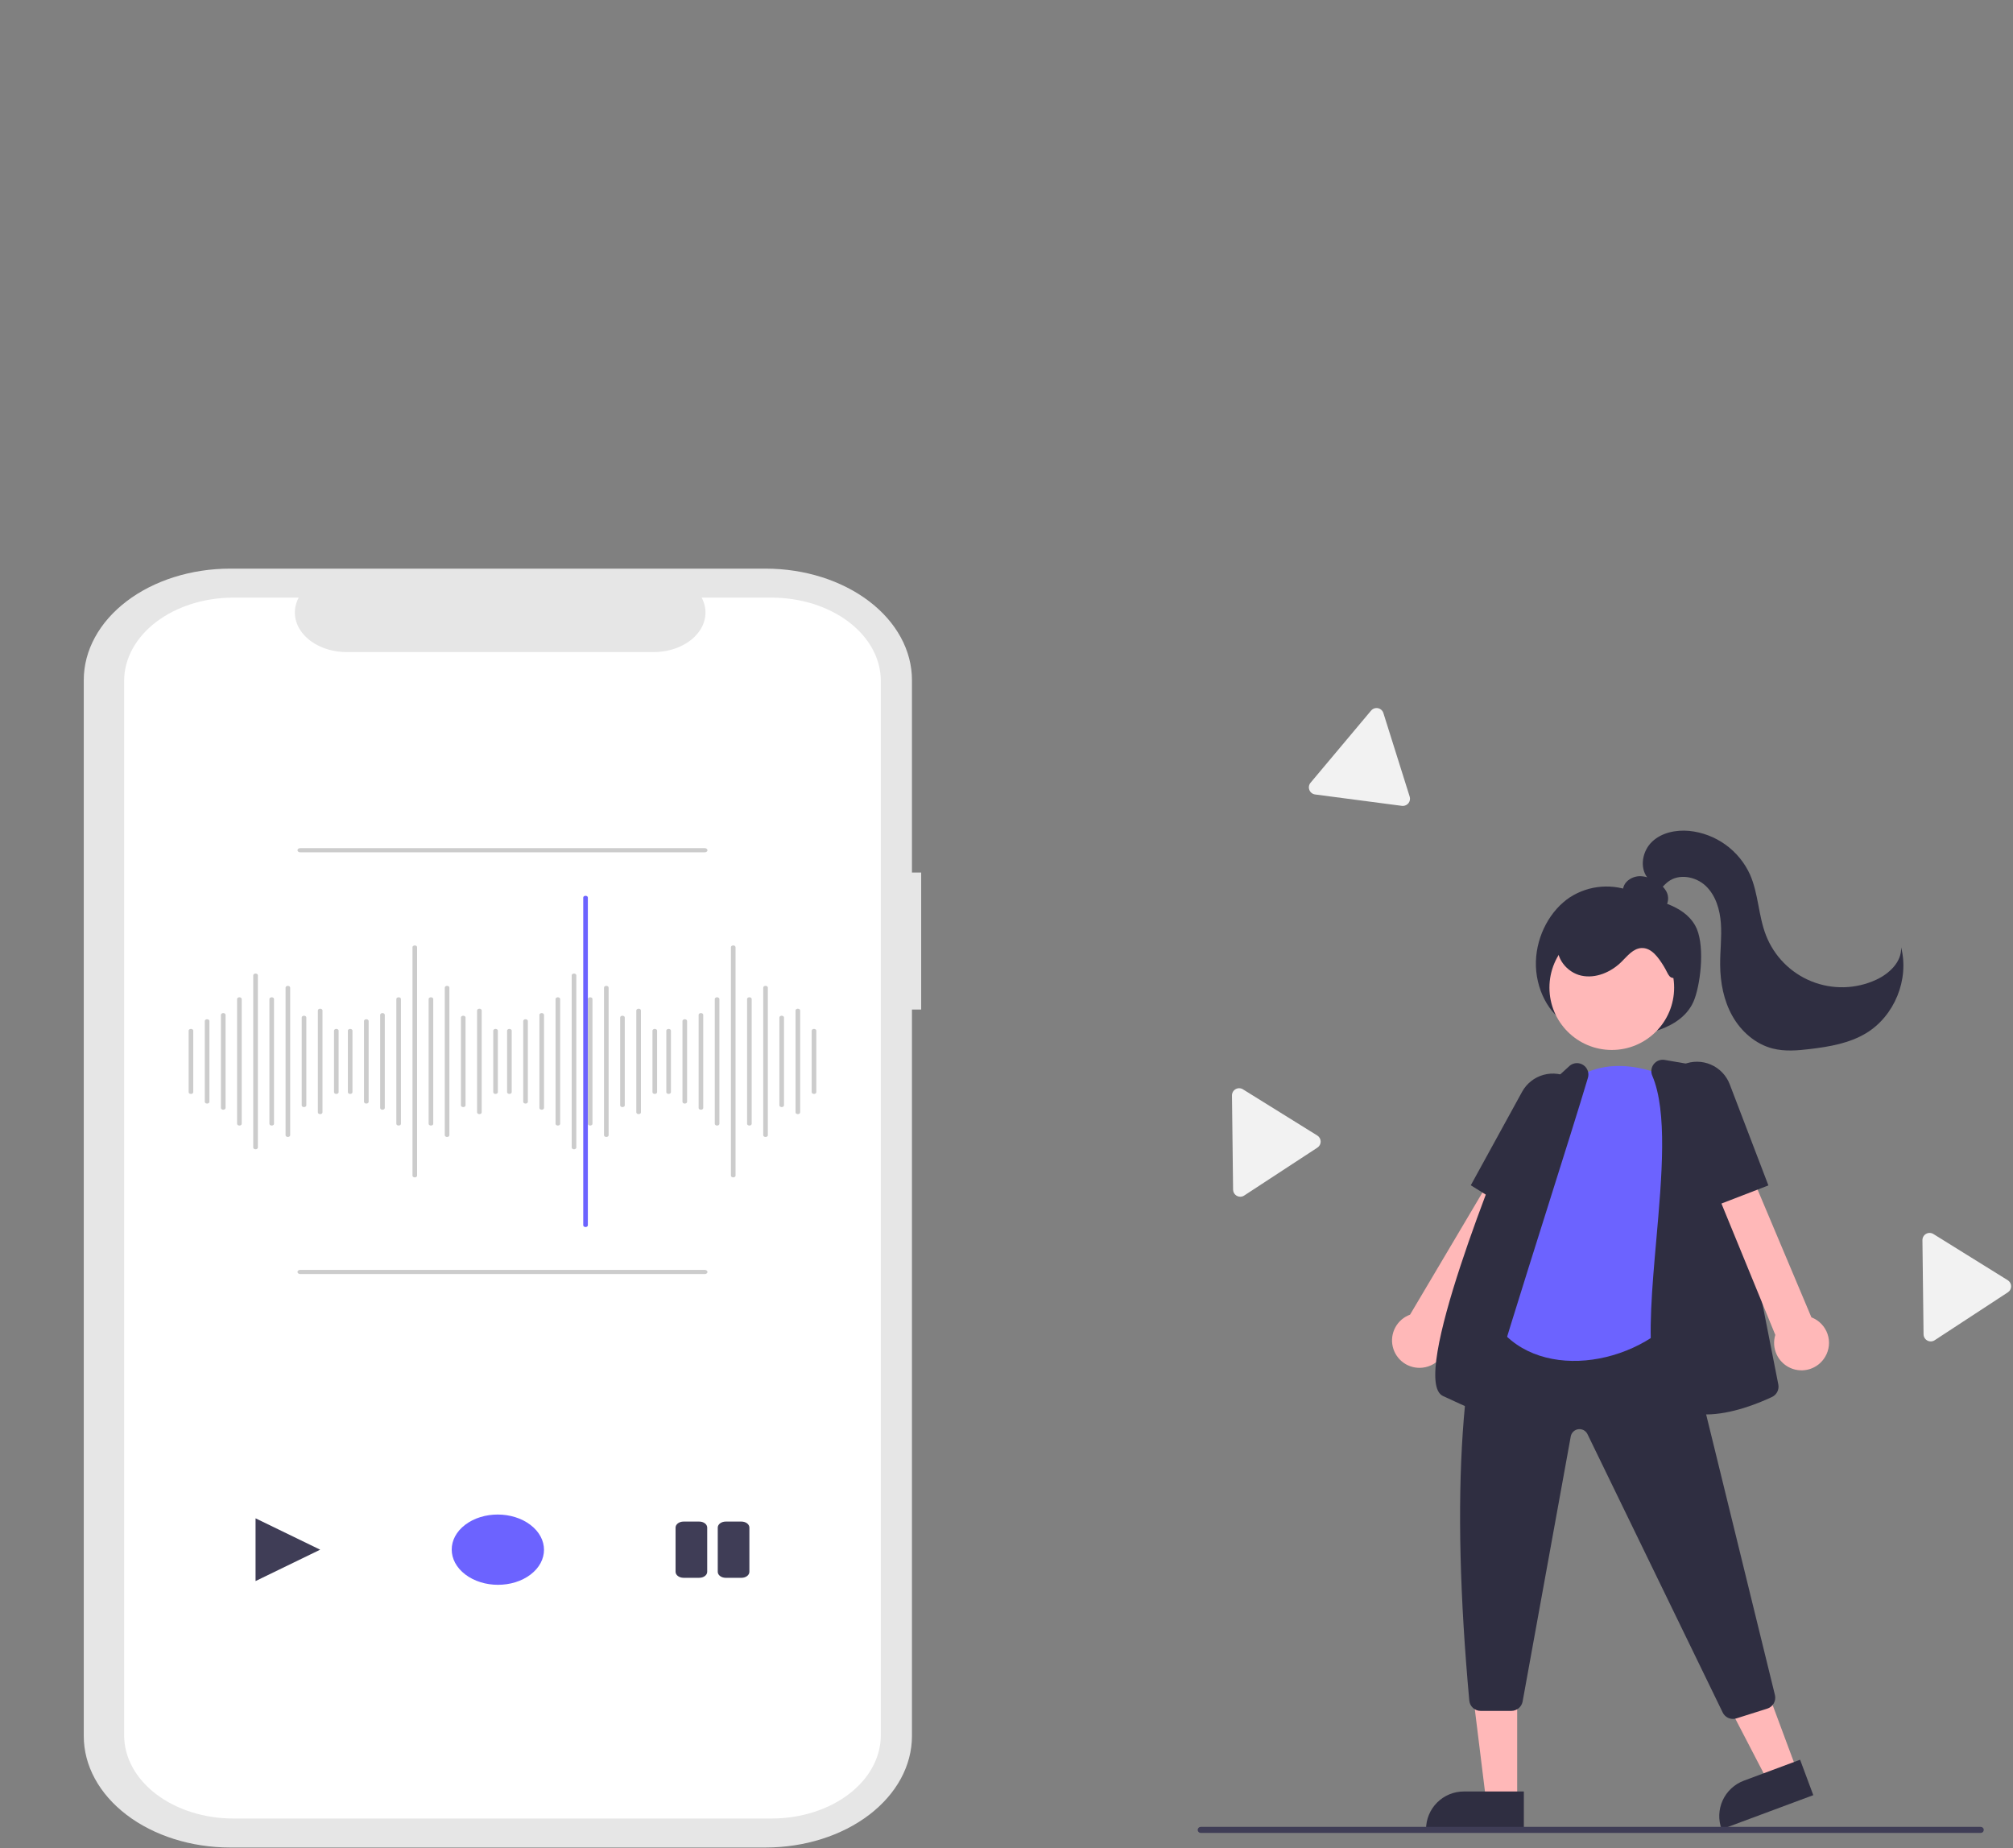 <svg width="793" height="728" viewBox="0 0 793 728" fill="none" xmlns="http://www.w3.org/2000/svg">
<rect x="0" y="0" width="793" height="728" fill="#808080" stroke="none"/>
<g id="undraw_recording_re_5xyq 1" clip-path="url(#clip0_1_2)">
<g id="Telefon">
<path id="Vector" d="M362.889 343.716H359.254V267.888C359.254 256.248 353.182 245.085 342.373 236.854C331.564 228.624 316.904 224 301.618 224H90.636C83.067 224 75.573 225.135 68.58 227.341C61.587 229.546 55.233 232.779 49.881 236.854C44.529 240.93 40.284 245.768 37.387 251.092C34.491 256.417 33 262.124 33 267.888V683.89C33 689.654 34.491 695.361 37.387 700.685C40.284 706.01 44.529 710.848 49.881 714.924C55.233 718.999 61.587 722.232 68.58 724.437C75.573 726.643 83.067 727.778 90.636 727.778H301.618C316.904 727.778 331.564 723.154 342.373 714.924C353.182 706.693 359.254 695.53 359.254 683.89V397.693H362.889V343.716Z" fill="#E6E6E6"/>
<path id="Vector_2" d="M303.943 235.418H276.403C277.67 237.782 278.153 240.348 277.811 242.888C277.469 245.428 276.311 247.865 274.441 249.984C272.571 252.104 270.044 253.84 267.085 255.041C264.125 256.242 260.823 256.87 257.47 256.87H136.602C133.248 256.87 129.946 256.242 126.987 255.041C124.027 253.84 121.501 252.104 119.631 249.984C117.76 247.865 116.603 245.428 116.261 242.888C115.918 240.348 116.402 237.782 117.668 235.418H91.946C80.53 235.418 69.582 238.871 61.51 245.017C53.438 251.164 48.904 259.5 48.904 268.193V683.585C48.904 687.889 50.017 692.151 52.18 696.128C54.343 700.104 57.514 703.717 61.51 706.76C65.507 709.804 70.252 712.218 75.474 713.865C80.696 715.512 86.293 716.36 91.946 716.36H303.943C309.596 716.36 315.193 715.512 320.415 713.865C325.637 712.218 330.382 709.804 334.379 706.76C338.376 703.717 341.546 700.104 343.709 696.128C345.872 692.151 346.985 687.889 346.985 683.585V683.585V268.193C346.985 263.889 345.872 259.627 343.709 255.65C341.546 251.674 338.376 248.061 334.379 245.018C330.382 241.974 325.637 239.56 320.415 237.913C315.193 236.266 309.596 235.418 303.943 235.418V235.418Z" fill="white"/>
<path id="Vector_3" d="M75.221 430.922C74.98 430.922 74.749 430.849 74.578 430.72C74.408 430.59 74.312 430.414 74.312 430.23V406.003C74.312 405.819 74.408 405.643 74.578 405.513C74.749 405.383 74.98 405.31 75.221 405.31C75.462 405.31 75.693 405.383 75.864 405.513C76.034 405.643 76.13 405.819 76.13 406.003V430.23C76.13 430.414 76.034 430.59 75.864 430.72C75.693 430.849 75.462 430.922 75.221 430.922Z" fill="#CCCCCC"/>
<path id="Vector_4" d="M81.585 434.73C81.343 434.73 81.112 434.657 80.942 434.527C80.771 434.397 80.675 434.221 80.675 434.037V402.195C80.675 402.012 80.771 401.836 80.942 401.706C81.112 401.576 81.343 401.503 81.585 401.503C81.826 401.503 82.057 401.576 82.227 401.706C82.398 401.836 82.494 402.012 82.494 402.195V434.037C82.494 434.221 82.398 434.397 82.227 434.527C82.057 434.657 81.826 434.73 81.585 434.73Z" fill="#CCCCCC"/>
<path id="Vector_5" d="M87.948 437.152C87.707 437.152 87.476 437.079 87.305 436.95C87.135 436.82 87.039 436.644 87.039 436.46V399.773C87.039 399.589 87.135 399.413 87.305 399.283C87.476 399.153 87.707 399.081 87.948 399.081C88.189 399.081 88.42 399.153 88.591 399.283C88.761 399.413 88.857 399.589 88.857 399.773V436.46C88.857 436.644 88.761 436.82 88.591 436.95C88.42 437.079 88.189 437.152 87.948 437.152Z" fill="#CCCCCC"/>
<path id="Vector_6" d="M94.311 443.382C94.07 443.382 93.839 443.309 93.669 443.179C93.498 443.05 93.402 442.874 93.402 442.69V393.543C93.402 393.359 93.498 393.183 93.669 393.053C93.839 392.924 94.07 392.851 94.311 392.851C94.552 392.851 94.784 392.924 94.954 393.053C95.125 393.183 95.22 393.359 95.22 393.543V442.69C95.22 442.874 95.125 443.05 94.954 443.179C94.784 443.309 94.552 443.382 94.311 443.382Z" fill="#CCCCCC"/>
<path id="Vector_7" d="M100.675 452.727C100.434 452.727 100.202 452.654 100.032 452.524C99.862 452.395 99.766 452.218 99.766 452.035V384.198C99.766 384.014 99.862 383.838 100.032 383.708C100.202 383.579 100.434 383.506 100.675 383.506C100.916 383.506 101.147 383.579 101.318 383.708C101.488 383.838 101.584 384.014 101.584 384.198V452.035C101.584 452.218 101.488 452.395 101.318 452.524C101.147 452.654 100.916 452.727 100.675 452.727Z" fill="#CCCCCC"/>
<path id="Vector_8" d="M107.038 443.382C106.797 443.382 106.566 443.309 106.395 443.179C106.225 443.05 106.129 442.874 106.129 442.69V393.543C106.129 393.359 106.225 393.183 106.395 393.053C106.566 392.924 106.797 392.851 107.038 392.851C107.279 392.851 107.511 392.924 107.681 393.053C107.852 393.183 107.947 393.359 107.947 393.543V442.69C107.947 442.874 107.852 443.05 107.681 443.179C107.511 443.309 107.279 443.382 107.038 443.382Z" fill="#CCCCCC"/>
<path id="Vector_9" d="M113.402 447.882C113.161 447.882 112.929 447.809 112.759 447.679C112.588 447.549 112.493 447.373 112.493 447.189V389.043C112.493 388.86 112.588 388.684 112.759 388.554C112.929 388.424 113.161 388.351 113.402 388.351C113.643 388.351 113.874 388.424 114.044 388.554C114.215 388.684 114.311 388.86 114.311 389.043V447.189C114.311 447.373 114.215 447.549 114.044 447.679C113.874 447.809 113.643 447.882 113.402 447.882Z" fill="#CCCCCC"/>
<path id="Vector_10" d="M119.765 436.114C119.524 436.114 119.293 436.041 119.122 435.911C118.952 435.781 118.856 435.605 118.856 435.422V400.811C118.856 400.627 118.952 400.451 119.122 400.322C119.293 400.192 119.524 400.119 119.765 400.119C120.006 400.119 120.237 400.192 120.408 400.322C120.578 400.451 120.674 400.627 120.674 400.811V435.422C120.674 435.605 120.578 435.781 120.408 435.911C120.237 436.041 120.006 436.114 119.765 436.114Z" fill="#CCCCCC"/>
<path id="Vector_11" d="M126.129 438.883C125.888 438.883 125.656 438.81 125.486 438.68C125.315 438.55 125.22 438.374 125.22 438.191V398.042C125.22 397.859 125.315 397.683 125.486 397.553C125.656 397.423 125.888 397.35 126.129 397.35C126.37 397.35 126.601 397.423 126.771 397.553C126.942 397.683 127.038 397.859 127.038 398.042V438.191C127.038 438.374 126.942 438.55 126.771 438.68C126.601 438.81 126.37 438.883 126.129 438.883Z" fill="#CCCCCC"/>
<path id="Vector_12" d="M132.492 430.922C132.251 430.922 132.02 430.849 131.849 430.72C131.679 430.59 131.583 430.414 131.583 430.23V406.003C131.583 405.819 131.679 405.643 131.849 405.513C132.02 405.383 132.251 405.31 132.492 405.31C132.733 405.31 132.964 405.383 133.135 405.513C133.305 405.643 133.401 405.819 133.401 406.003V430.23C133.401 430.414 133.305 430.59 133.135 430.72C132.964 430.849 132.733 430.922 132.492 430.922Z" fill="#CCCCCC"/>
<path id="Vector_13" d="M137.946 430.922C137.705 430.922 137.474 430.849 137.304 430.72C137.133 430.59 137.037 430.414 137.037 430.23V406.003C137.037 405.819 137.133 405.643 137.304 405.513C137.474 405.383 137.705 405.31 137.946 405.31C138.188 405.31 138.419 405.383 138.589 405.513C138.76 405.643 138.855 405.819 138.855 406.003V430.23C138.855 430.414 138.76 430.59 138.589 430.72C138.419 430.849 138.188 430.922 137.946 430.922Z" fill="#CCCCCC"/>
<path id="Vector_14" d="M144.31 434.73C144.069 434.73 143.838 434.657 143.667 434.527C143.497 434.397 143.401 434.221 143.401 434.037V402.195C143.401 402.012 143.497 401.836 143.667 401.706C143.838 401.576 144.069 401.503 144.31 401.503C144.551 401.503 144.782 401.576 144.953 401.706C145.123 401.836 145.219 402.012 145.219 402.195V434.037C145.219 434.221 145.123 434.397 144.953 434.527C144.782 434.657 144.551 434.73 144.31 434.73Z" fill="#CCCCCC"/>
<path id="Vector_15" d="M150.673 437.152C150.432 437.152 150.201 437.079 150.03 436.95C149.86 436.82 149.764 436.644 149.764 436.46V399.773C149.764 399.589 149.86 399.413 150.03 399.283C150.201 399.153 150.432 399.081 150.673 399.081C150.914 399.081 151.146 399.153 151.316 399.283C151.487 399.413 151.582 399.589 151.582 399.773V436.46C151.582 436.644 151.487 436.82 151.316 436.95C151.146 437.079 150.914 437.152 150.673 437.152Z" fill="#CCCCCC"/>
<path id="Vector_16" d="M157.037 443.382C156.796 443.382 156.564 443.309 156.394 443.179C156.223 443.05 156.128 442.874 156.128 442.69V393.543C156.128 393.359 156.223 393.183 156.394 393.053C156.564 392.924 156.796 392.851 157.037 392.851C157.278 392.851 157.509 392.924 157.68 393.053C157.85 393.183 157.946 393.359 157.946 393.543V442.69C157.946 442.874 157.85 443.05 157.68 443.179C157.509 443.309 157.278 443.382 157.037 443.382Z" fill="#CCCCCC"/>
<path id="Vector_17" d="M163.4 463.802C163.159 463.802 162.928 463.73 162.757 463.6C162.587 463.47 162.491 463.294 162.491 463.11V373.122C162.491 372.939 162.587 372.763 162.757 372.633C162.928 372.503 163.159 372.43 163.4 372.43C163.641 372.43 163.872 372.503 164.043 372.633C164.213 372.763 164.309 372.939 164.309 373.122V463.11C164.309 463.294 164.213 463.47 164.043 463.6C163.872 463.73 163.641 463.802 163.4 463.802Z" fill="#CCCCCC"/>
<path id="Vector_18" d="M169.764 443.382C169.523 443.382 169.291 443.309 169.121 443.179C168.95 443.05 168.855 442.874 168.855 442.69V393.543C168.855 393.359 168.95 393.183 169.121 393.053C169.291 392.924 169.523 392.851 169.764 392.851C170.005 392.851 170.236 392.924 170.406 393.053C170.577 393.183 170.673 393.359 170.673 393.543V442.69C170.673 442.874 170.577 443.05 170.406 443.179C170.236 443.309 170.005 443.382 169.764 443.382Z" fill="#CCCCCC"/>
<path id="Vector_19" d="M176.127 447.882C175.886 447.882 175.655 447.809 175.484 447.679C175.314 447.549 175.218 447.373 175.218 447.189V389.043C175.218 388.86 175.314 388.684 175.484 388.554C175.655 388.424 175.886 388.351 176.127 388.351C176.368 388.351 176.599 388.424 176.77 388.554C176.94 388.684 177.036 388.86 177.036 389.043V447.189C177.036 447.373 176.94 447.549 176.77 447.679C176.599 447.809 176.368 447.882 176.127 447.882Z" fill="#CCCCCC"/>
<path id="Vector_20" d="M182.491 436.114C182.249 436.114 182.018 436.041 181.848 435.911C181.677 435.781 181.581 435.605 181.581 435.422V400.811C181.581 400.627 181.677 400.451 181.848 400.322C182.018 400.192 182.249 400.119 182.491 400.119C182.732 400.119 182.963 400.192 183.133 400.322C183.304 400.451 183.4 400.627 183.4 400.811V435.422C183.4 435.605 183.304 435.781 183.133 435.911C182.963 436.041 182.732 436.114 182.491 436.114Z" fill="#CCCCCC"/>
<path id="Vector_21" d="M188.854 438.883C188.613 438.883 188.382 438.81 188.211 438.68C188.041 438.55 187.945 438.374 187.945 438.191V398.042C187.945 397.859 188.041 397.683 188.211 397.553C188.382 397.423 188.613 397.35 188.854 397.35C189.095 397.35 189.326 397.423 189.497 397.553C189.667 397.683 189.763 397.859 189.763 398.042V438.191C189.763 438.374 189.667 438.55 189.497 438.68C189.326 438.81 189.095 438.883 188.854 438.883Z" fill="#CCCCCC"/>
<path id="Vector_22" d="M195.217 430.922C194.976 430.922 194.745 430.849 194.575 430.72C194.404 430.59 194.308 430.414 194.308 430.23V406.003C194.308 405.819 194.404 405.643 194.575 405.513C194.745 405.383 194.976 405.31 195.217 405.31C195.459 405.31 195.69 405.383 195.86 405.513C196.031 405.643 196.126 405.819 196.126 406.003V430.23C196.126 430.414 196.031 430.59 195.86 430.72C195.69 430.849 195.459 430.922 195.217 430.922Z" fill="#CCCCCC"/>
<path id="Vector_23" d="M200.672 430.922C200.431 430.922 200.199 430.849 200.029 430.72C199.858 430.59 199.763 430.414 199.763 430.23V406.003C199.763 405.819 199.858 405.643 200.029 405.513C200.199 405.383 200.431 405.31 200.672 405.31C200.913 405.31 201.144 405.383 201.315 405.513C201.485 405.643 201.581 405.819 201.581 406.003V430.23C201.581 430.414 201.485 430.59 201.315 430.72C201.144 430.849 200.913 430.922 200.672 430.922Z" fill="#CCCCCC"/>
<path id="Vector_24" d="M207.035 434.73C206.794 434.73 206.563 434.657 206.392 434.527C206.222 434.397 206.126 434.221 206.126 434.037V402.195C206.126 402.012 206.222 401.836 206.392 401.706C206.563 401.576 206.794 401.503 207.035 401.503C207.276 401.503 207.508 401.576 207.678 401.706C207.849 401.836 207.944 402.012 207.944 402.195V434.037C207.944 434.221 207.849 434.397 207.678 434.527C207.508 434.657 207.276 434.73 207.035 434.73Z" fill="#CCCCCC"/>
<path id="Vector_25" d="M213.399 437.152C213.158 437.152 212.926 437.079 212.756 436.95C212.585 436.82 212.49 436.644 212.49 436.46V399.773C212.49 399.589 212.585 399.413 212.756 399.283C212.926 399.153 213.158 399.081 213.399 399.081C213.64 399.081 213.871 399.153 214.041 399.283C214.212 399.413 214.308 399.589 214.308 399.773V436.46C214.308 436.644 214.212 436.82 214.041 436.95C213.871 437.079 213.64 437.152 213.399 437.152Z" fill="#CCCCCC"/>
<path id="Vector_26" d="M219.762 443.382C219.521 443.382 219.29 443.309 219.119 443.179C218.949 443.05 218.853 442.874 218.853 442.69V393.543C218.853 393.359 218.949 393.183 219.119 393.053C219.29 392.924 219.521 392.851 219.762 392.851C220.003 392.851 220.234 392.924 220.405 393.053C220.575 393.183 220.671 393.359 220.671 393.543V442.69C220.671 442.874 220.575 443.05 220.405 443.179C220.234 443.309 220.003 443.382 219.762 443.382Z" fill="#CCCCCC"/>
<path id="Vector_27" d="M226.126 452.727C225.884 452.727 225.653 452.654 225.483 452.524C225.312 452.395 225.216 452.218 225.216 452.035V384.198C225.216 384.014 225.312 383.838 225.483 383.708C225.653 383.579 225.884 383.506 226.126 383.506C226.367 383.506 226.598 383.579 226.768 383.708C226.939 383.838 227.035 384.014 227.035 384.198V452.035C227.035 452.218 226.939 452.395 226.768 452.524C226.598 452.654 226.367 452.727 226.126 452.727Z" fill="#CCCCCC"/>
<path id="Vector_28" d="M230.671 483.358C230.43 483.358 230.199 483.285 230.028 483.155C229.858 483.025 229.762 482.849 229.762 482.665V353.567C229.762 353.384 229.858 353.208 230.028 353.078C230.199 352.948 230.43 352.875 230.671 352.875C230.912 352.875 231.143 352.948 231.314 353.078C231.484 353.208 231.58 353.384 231.58 353.567V482.665C231.58 482.849 231.484 483.025 231.314 483.155C231.143 483.285 230.912 483.358 230.671 483.358Z" fill="#6C63FF"/>
<path id="Vector_29" d="M232.489 443.382C232.248 443.382 232.017 443.309 231.846 443.179C231.676 443.05 231.58 442.874 231.58 442.69V393.543C231.58 393.359 231.676 393.183 231.846 393.053C232.017 392.924 232.248 392.851 232.489 392.851C232.73 392.851 232.961 392.924 233.132 393.053C233.302 393.183 233.398 393.359 233.398 393.543V442.69C233.398 442.874 233.302 443.05 233.132 443.179C232.961 443.309 232.73 443.382 232.489 443.382Z" fill="#CCCCCC"/>
<path id="Vector_30" d="M238.852 447.882C238.611 447.882 238.38 447.809 238.21 447.679C238.039 447.549 237.943 447.373 237.943 447.189V389.043C237.943 388.86 238.039 388.684 238.21 388.554C238.38 388.424 238.611 388.351 238.852 388.351C239.094 388.351 239.325 388.424 239.495 388.554C239.666 388.684 239.762 388.86 239.762 389.043V447.189C239.762 447.373 239.666 447.549 239.495 447.679C239.325 447.809 239.094 447.882 238.852 447.882Z" fill="#CCCCCC"/>
<path id="Vector_31" d="M245.216 436.114C244.975 436.114 244.744 436.041 244.573 435.911C244.403 435.781 244.307 435.605 244.307 435.422V400.811C244.307 400.627 244.403 400.451 244.573 400.322C244.744 400.192 244.975 400.119 245.216 400.119C245.457 400.119 245.688 400.192 245.859 400.322C246.029 400.451 246.125 400.627 246.125 400.811V435.422C246.125 435.605 246.029 435.781 245.859 435.911C245.688 436.041 245.457 436.114 245.216 436.114Z" fill="#CCCCCC"/>
<path id="Vector_32" d="M251.579 438.883C251.338 438.883 251.107 438.81 250.937 438.68C250.766 438.55 250.67 438.374 250.67 438.191V398.042C250.67 397.859 250.766 397.683 250.937 397.553C251.107 397.423 251.338 397.35 251.579 397.35C251.82 397.35 252.052 397.423 252.222 397.553C252.393 397.683 252.488 397.859 252.488 398.042V438.191C252.488 438.374 252.393 438.55 252.222 438.68C252.052 438.81 251.82 438.883 251.579 438.883Z" fill="#CCCCCC"/>
<path id="Vector_33" d="M257.943 430.922C257.702 430.922 257.47 430.849 257.3 430.72C257.129 430.59 257.034 430.414 257.034 430.23V406.003C257.034 405.819 257.129 405.643 257.3 405.513C257.47 405.383 257.702 405.31 257.943 405.31C258.184 405.31 258.415 405.383 258.586 405.513C258.756 405.643 258.852 405.819 258.852 406.003V430.23C258.852 430.414 258.756 430.59 258.586 430.72C258.415 430.849 258.184 430.922 257.943 430.922Z" fill="#CCCCCC"/>
<path id="Vector_34" d="M263.397 430.922C263.156 430.922 262.925 430.849 262.754 430.72C262.584 430.59 262.488 430.414 262.488 430.23V406.003C262.488 405.819 262.584 405.643 262.754 405.513C262.925 405.383 263.156 405.31 263.397 405.31C263.638 405.31 263.869 405.383 264.04 405.513C264.21 405.643 264.306 405.819 264.306 406.003V430.23C264.306 430.414 264.21 430.59 264.04 430.72C263.869 430.849 263.638 430.922 263.397 430.922Z" fill="#CCCCCC"/>
<path id="Vector_35" d="M269.761 434.73C269.519 434.73 269.288 434.657 269.118 434.527C268.947 434.397 268.852 434.221 268.852 434.037V402.195C268.852 402.012 268.947 401.836 269.118 401.706C269.288 401.576 269.519 401.503 269.761 401.503C270.002 401.503 270.233 401.576 270.403 401.706C270.574 401.836 270.67 402.012 270.67 402.195V434.037C270.67 434.221 270.574 434.397 270.403 434.527C270.233 434.657 270.002 434.73 269.761 434.73Z" fill="#CCCCCC"/>
<path id="Vector_36" d="M276.124 437.152C275.883 437.152 275.652 437.079 275.481 436.95C275.311 436.82 275.215 436.644 275.215 436.46V399.773C275.215 399.589 275.311 399.413 275.481 399.283C275.652 399.153 275.883 399.081 276.124 399.081C276.365 399.081 276.596 399.153 276.767 399.283C276.937 399.413 277.033 399.589 277.033 399.773V436.46C277.033 436.644 276.937 436.82 276.767 436.95C276.596 437.079 276.365 437.152 276.124 437.152Z" fill="#CCCCCC"/>
<path id="Vector_37" d="M282.487 443.382C282.246 443.382 282.015 443.309 281.845 443.179C281.674 443.05 281.578 442.874 281.578 442.69V393.543C281.578 393.359 281.674 393.183 281.845 393.053C282.015 392.924 282.246 392.851 282.487 392.851C282.729 392.851 282.96 392.924 283.13 393.053C283.301 393.183 283.397 393.359 283.397 393.543V442.69C283.397 442.874 283.301 443.05 283.13 443.179C282.96 443.309 282.729 443.382 282.487 443.382Z" fill="#CCCCCC"/>
<path id="Vector_38" d="M288.851 463.802C288.61 463.802 288.379 463.73 288.208 463.6C288.038 463.47 287.942 463.294 287.942 463.11V373.122C287.942 372.939 288.038 372.763 288.208 372.633C288.379 372.503 288.61 372.43 288.851 372.43C289.092 372.43 289.323 372.503 289.494 372.633C289.664 372.763 289.76 372.939 289.76 373.122V463.11C289.76 463.294 289.664 463.47 289.494 463.6C289.323 463.73 289.092 463.802 288.851 463.802Z" fill="#CCCCCC"/>
<path id="Vector_39" d="M295.214 443.382C294.973 443.382 294.742 443.309 294.572 443.179C294.401 443.05 294.305 442.874 294.305 442.69V393.543C294.305 393.359 294.401 393.183 294.572 393.053C294.742 392.924 294.973 392.851 295.214 392.851C295.455 392.851 295.687 392.924 295.857 393.053C296.028 393.183 296.123 393.359 296.123 393.543V442.69C296.123 442.874 296.028 443.05 295.857 443.179C295.687 443.309 295.455 443.382 295.214 443.382Z" fill="#CCCCCC"/>
<path id="Vector_40" d="M301.578 447.882C301.337 447.882 301.105 447.809 300.935 447.679C300.764 447.549 300.669 447.373 300.669 447.189V389.043C300.669 388.86 300.764 388.684 300.935 388.554C301.105 388.424 301.337 388.351 301.578 388.351C301.819 388.351 302.05 388.424 302.221 388.554C302.391 388.684 302.487 388.86 302.487 389.043V447.189C302.487 447.373 302.391 447.549 302.221 447.679C302.05 447.809 301.819 447.882 301.578 447.882Z" fill="#CCCCCC"/>
<path id="Vector_41" d="M307.941 436.114C307.7 436.114 307.469 436.041 307.298 435.911C307.128 435.781 307.032 435.605 307.032 435.422V400.811C307.032 400.627 307.128 400.451 307.298 400.322C307.469 400.192 307.7 400.119 307.941 400.119C308.182 400.119 308.414 400.192 308.584 400.322C308.755 400.451 308.85 400.627 308.85 400.811V435.422C308.85 435.605 308.755 435.781 308.584 435.911C308.414 436.041 308.182 436.114 307.941 436.114Z" fill="#CCCCCC"/>
<path id="Vector_42" d="M314.305 438.883C314.064 438.883 313.832 438.81 313.662 438.68C313.491 438.55 313.396 438.374 313.396 438.191V398.042C313.396 397.859 313.491 397.683 313.662 397.553C313.832 397.423 314.064 397.35 314.305 397.35C314.546 397.35 314.777 397.423 314.947 397.553C315.118 397.683 315.214 397.859 315.214 398.042V438.191C315.214 438.374 315.118 438.55 314.947 438.68C314.777 438.81 314.546 438.883 314.305 438.883Z" fill="#CCCCCC"/>
<path id="Vector_43" d="M320.668 430.922C320.427 430.922 320.196 430.849 320.025 430.72C319.855 430.59 319.759 430.414 319.759 430.23V406.003C319.759 405.819 319.855 405.643 320.025 405.513C320.196 405.383 320.427 405.31 320.668 405.31C320.909 405.31 321.14 405.383 321.311 405.513C321.481 405.643 321.577 405.819 321.577 406.003V430.23C321.577 430.414 321.481 430.59 321.311 430.72C321.14 430.849 320.909 430.922 320.668 430.922Z" fill="#CCCCCC"/>
<path id="Vector_44" d="M100.675 598.107V622.819L126.129 610.463L100.675 598.107Z" fill="#3F3D56"/>
<path id="Vector_45" d="M208.997 620.266C216.086 614.873 216.071 606.109 208.963 600.691C201.855 595.273 190.346 595.254 183.256 600.647C176.167 606.04 176.182 614.804 183.29 620.222C190.398 625.639 201.907 625.659 208.997 620.266Z" fill="#6C63FF"/>
<path id="Vector_46" d="M275.479 621.532H269.251C268.426 621.532 267.634 621.283 267.05 620.839C266.465 620.395 266.136 619.793 266.133 619.164V601.762C266.136 601.133 266.465 600.53 267.049 600.085C267.634 599.64 268.425 599.39 269.251 599.388H275.479C276.306 599.388 277.099 599.638 277.683 600.083C278.268 600.529 278.597 601.132 278.597 601.762V619.171C278.595 619.482 278.514 619.79 278.357 620.077C278.199 620.364 277.969 620.624 277.68 620.843C277.39 621.063 277.047 621.236 276.669 621.354C276.291 621.472 275.887 621.533 275.479 621.532V621.532ZM295.214 619.171V601.762C295.214 601.134 294.887 600.531 294.304 600.086C293.721 599.641 292.931 599.39 292.105 599.388H285.869C285.043 599.39 284.251 599.64 283.667 600.085C283.083 600.53 282.753 601.133 282.751 601.762V619.171C282.753 619.8 283.083 620.402 283.668 620.846C284.252 621.29 285.044 621.539 285.869 621.539H292.105C292.514 621.539 292.918 621.478 293.295 621.359C293.672 621.24 294.015 621.065 294.304 620.845C294.592 620.626 294.821 620.365 294.978 620.077C295.134 619.79 295.214 619.482 295.214 619.171H295.214Z" fill="#3F3D56"/>
<path id="Vector_47" d="M277.621 501.884H118.268C117.981 501.883 117.707 501.796 117.505 501.641C117.302 501.487 117.189 501.278 117.189 501.059C117.189 500.841 117.302 500.632 117.505 500.477C117.707 500.323 117.981 500.236 118.268 500.235H277.621C277.908 500.235 278.184 500.322 278.387 500.477C278.59 500.631 278.704 500.841 278.704 501.059C278.704 501.278 278.59 501.488 278.387 501.642C278.184 501.797 277.908 501.884 277.621 501.884V501.884Z" fill="#CCCCCC"/>
<path id="Vector_48" d="M277.621 335.752H118.268C117.981 335.752 117.707 335.665 117.505 335.51C117.302 335.356 117.189 335.146 117.189 334.928C117.189 334.71 117.302 334.501 117.505 334.346C117.707 334.192 117.981 334.104 118.268 334.104H277.621C277.908 334.104 278.182 334.192 278.385 334.346C278.587 334.501 278.701 334.71 278.701 334.928C278.701 335.146 278.587 335.356 278.385 335.51C278.182 335.665 277.908 335.752 277.621 335.752V335.752Z" fill="#CCCCCC"/>
</g>
<path id="parca1" d="M552.63 317.472C552.508 317.472 552.386 317.464 552.264 317.448L518.071 312.959C517.569 312.892 517.095 312.692 516.697 312.38C516.3 312.067 515.993 311.654 515.809 311.182C515.626 310.711 515.572 310.199 515.654 309.7C515.736 309.201 515.95 308.732 516.274 308.344L540.109 279.941C540.433 279.55 540.856 279.253 541.335 279.082C541.813 278.911 542.329 278.873 542.827 278.971C543.326 279.069 543.788 279.3 544.167 279.639C544.545 279.978 544.824 280.413 544.976 280.898L555.324 313.793C555.458 314.216 555.49 314.665 555.418 315.103C555.346 315.541 555.172 315.956 554.909 316.315C554.647 316.673 554.304 316.964 553.908 317.165C553.512 317.366 553.075 317.471 552.63 317.472L552.63 317.472Z" fill="#F2F2F2"/>
<path id="parca2" d="M488.589 471.417C487.846 471.417 487.134 471.124 486.605 470.603C486.076 470.081 485.774 469.373 485.764 468.63L485.323 431.555C485.313 431.047 485.441 430.546 485.692 430.104C485.944 429.663 486.31 429.298 486.752 429.047C487.194 428.796 487.695 428.67 488.203 428.68C488.711 428.691 489.206 428.838 489.637 429.107L518.928 447.307C519.332 447.557 519.666 447.905 519.9 448.318C520.134 448.732 520.26 449.198 520.266 449.673C520.272 450.148 520.159 450.617 519.936 451.036C519.713 451.456 519.388 451.813 518.991 452.073L490.134 470.959C489.686 471.251 489.165 471.41 488.63 471.417H488.589Z" fill="#F2F2F2"/>
<path id="parca3" d="M760.589 528.417C759.846 528.417 759.134 528.124 758.605 527.603C758.076 527.081 757.774 526.373 757.764 525.63L757.323 488.555C757.313 488.047 757.441 487.546 757.692 487.104C757.944 486.663 758.31 486.298 758.752 486.047C759.194 485.796 759.695 485.67 760.203 485.68C760.711 485.691 761.206 485.838 761.637 486.107L790.928 504.307C791.332 504.557 791.666 504.905 791.9 505.318C792.134 505.732 792.26 506.198 792.266 506.673C792.272 507.148 792.159 507.617 791.936 508.036C791.713 508.456 791.388 508.813 790.991 509.073L762.134 527.959C761.686 528.251 761.165 528.41 760.63 528.417H760.589Z" fill="#F2F2F2"/>
<g id="Ablamiz">
<path id="Vector_49" d="M618.19 403.649C610.08 399.924 604.749 389.272 605.053 378.768C605.356 368.263 610.884 358.439 618.509 353.43C622.226 351.048 626.476 349.627 630.878 349.294C635.28 348.962 639.695 349.728 643.728 351.524C651.911 355.007 662.897 355.956 667.815 364.613C671.595 371.266 670.233 386.108 667.557 393.505C665.244 399.899 659.589 403.502 654.074 405.518C647.97 407.729 641.462 408.604 634.99 408.083C628.518 407.561 622.234 405.656 616.563 402.496" fill="#2F2E41"/>
<path id="Vector_50" d="M707.894 697.404L696.404 701.68L674.442 659.397L691.399 653.086L707.894 697.404Z" fill="#FFB8B8"/>
<path id="Vector_51" d="M686.975 701.452L709.134 693.204L714.327 707.156L678.216 720.596C677.534 718.764 677.22 716.816 677.291 714.862C677.362 712.908 677.817 710.988 678.631 709.21C679.444 707.432 680.6 705.832 682.031 704.501C683.463 703.17 685.143 702.134 686.975 701.452Z" fill="#2F2E41"/>
<path id="Vector_52" d="M597.676 709.212H585.416L579.584 661.924H597.678L597.676 709.212Z" fill="#FFB8B8"/>
<path id="Vector_53" d="M576.659 705.709H600.303V720.596H561.772C561.772 718.641 562.158 716.705 562.906 714.899C563.654 713.092 564.75 711.451 566.133 710.069C567.515 708.687 569.156 707.59 570.962 706.842C572.768 706.094 574.704 705.709 576.659 705.709V705.709Z" fill="#2F2E41"/>
<path id="Vector_54" d="M560.399 538.758C561.961 538.59 563.467 538.082 564.811 537.269C566.155 536.456 567.304 535.359 568.178 534.054C569.052 532.749 569.629 531.269 569.869 529.716C570.108 528.164 570.005 526.579 569.565 525.071L609.893 455.498L595.788 449.857L555.475 517.879C552.991 518.786 550.925 520.571 549.67 522.898C548.415 525.226 548.057 527.932 548.664 530.506C549.271 533.079 550.801 535.341 552.964 536.862C555.127 538.383 557.772 539.057 560.399 538.758V538.758Z" fill="#FFB8B8"/>
<path id="Vector_55" d="M600.835 480.231L579.402 466.913L599.613 430.085C600.502 428.464 601.707 427.039 603.157 425.892C604.607 424.746 606.273 423.902 608.055 423.41C609.836 422.919 611.699 422.789 613.531 423.03C615.364 423.271 617.13 423.877 618.724 424.812C620.319 425.747 621.71 426.992 622.814 428.474C623.919 429.956 624.716 431.645 625.156 433.44C625.597 435.235 625.673 437.1 625.381 438.925C625.088 440.75 624.432 442.498 623.452 444.066L600.835 480.231Z" fill="#2F2E41"/>
<path id="Vector_56" d="M682.672 677.125C681.84 677.125 681.025 676.893 680.317 676.455C679.61 676.018 679.038 675.392 678.666 674.648L625.345 564.894C625.017 564.247 624.496 563.718 623.855 563.38C623.213 563.042 622.482 562.911 621.763 563.006C621.044 563.102 620.373 563.418 619.841 563.912C619.31 564.405 618.945 565.051 618.797 565.761L599.8 670.367C599.588 671.38 599.034 672.29 598.232 672.944C597.43 673.598 596.428 673.957 595.393 673.961H583.291C582.167 673.966 581.082 673.548 580.252 672.791C579.421 672.033 578.906 670.991 578.809 669.871C571.374 588.286 575.397 528.916 590.767 493.412C591.202 492.425 591.974 491.626 592.946 491.159C593.917 490.692 595.024 490.587 596.066 490.863L657.505 507.368C658.279 507.577 658.983 507.987 659.545 508.558C660.107 509.129 660.506 509.84 660.702 510.616L699.21 667.687C699.488 668.799 699.331 669.975 698.772 670.976C698.213 671.976 697.293 672.726 696.2 673.072L684.039 676.913C683.597 677.053 683.136 677.125 682.672 677.125V677.125Z" fill="#2F2E41"/>
<path id="Vector_57" d="M634.947 413.608C648.512 413.608 659.508 402.612 659.508 389.047C659.508 375.483 648.512 364.486 634.947 364.486C621.383 364.486 610.386 375.483 610.386 389.047C610.386 402.612 621.383 413.608 634.947 413.608Z" fill="#FFB8B8"/>
<path id="Vector_58" d="M658.144 424.961C658.144 424.961 636.144 412.961 619.144 425.961C619.144 425.961 597.644 447.461 604.644 468.461L587.144 517.961C600.991 544.217 641.529 539.966 661.144 517.961L659.644 470.461L658.144 424.961Z" fill="#6C63FF"/>
<path id="Vector_59" d="M672.07 557.186C668.244 557.291 664.451 556.447 661.029 554.732C655.628 551.834 652.304 546.383 651.149 538.533C649.221 525.421 650.81 507.397 652.492 488.314C654.679 463.496 656.941 437.834 650.885 423.711C650.569 422.968 650.459 422.153 650.568 421.352C650.676 420.552 650.998 419.795 651.5 419.163C652.003 418.53 652.666 418.044 653.421 417.757C654.176 417.47 654.995 417.392 655.79 417.53L673.016 420.5C673.912 420.658 674.74 421.083 675.392 421.719C676.043 422.355 676.487 423.173 676.666 424.066L700.545 545.372C700.741 546.354 700.603 547.374 700.151 548.269C699.7 549.164 698.963 549.882 698.056 550.309C692.855 552.757 682.059 557.186 672.07 557.186Z" fill="#2F2E41"/>
<path id="Vector_60" d="M581.872 555.573C581.255 555.573 580.644 555.446 580.077 555.201C577.243 553.976 573.325 552.197 568.433 549.914C554.919 543.608 590.558 456.486 597.84 439.086C598.092 438.48 598.475 437.937 598.961 437.497L618.47 419.741C619.222 419.155 620.141 418.823 621.094 418.793C622.047 418.763 622.985 419.037 623.772 419.575C624.559 420.112 625.155 420.886 625.474 421.785C625.793 422.683 625.818 423.66 625.546 424.574C622.123 436.047 616.059 455.28 609.639 475.643C599.507 507.778 589.031 541.007 586.23 552.175C585.986 553.146 585.425 554.008 584.636 554.624C583.846 555.239 582.874 555.574 581.872 555.573L581.872 555.573Z" fill="#2F2E41"/>
<path id="Vector_61" d="M718.992 534.501C719.799 533.154 720.301 531.646 720.462 530.084C720.623 528.522 720.44 526.943 719.925 525.459C719.41 523.976 718.576 522.623 717.481 521.497C716.387 520.37 715.059 519.497 713.591 518.94L682.36 444.836L669.36 452.695L699.362 525.853C698.588 528.382 698.769 531.106 699.87 533.51C700.971 535.914 702.916 537.831 705.336 538.897C707.755 539.963 710.482 540.104 712.999 539.294C715.516 538.484 717.649 536.779 718.992 534.501V534.501Z" fill="#FFB8B8"/>
<path id="Vector_62" d="M673.1 476.05L655.883 437.73C655.126 436.044 654.714 434.223 654.673 432.375C654.631 430.527 654.961 428.689 655.642 426.971C656.323 425.252 657.342 423.688 658.638 422.37C659.935 421.052 661.482 420.008 663.189 419.299C664.896 418.589 666.728 418.23 668.577 418.241C670.425 418.252 672.253 418.634 673.951 419.364C675.65 420.093 677.184 421.156 678.465 422.49C679.745 423.823 680.745 425.4 681.405 427.126L696.642 466.967L673.1 476.05Z" fill="#2F2E41"/>
<path id="Vector_63" d="M652.41 358.477C653.294 358.606 654.196 358.439 654.977 358.004C655.757 357.568 656.372 356.888 656.727 356.067C657.054 355.236 657.187 354.341 657.115 353.45C657.043 352.559 656.768 351.697 656.311 350.929C655.381 349.399 654.083 348.126 652.535 347.226C650.753 346.035 648.692 345.326 646.553 345.168C645.487 345.098 644.417 345.258 643.417 345.638C642.418 346.017 641.511 346.607 640.76 347.367C640.026 348.147 639.542 349.127 639.369 350.183C639.196 351.239 639.342 352.322 639.788 353.295C640.686 355.027 642.57 355.998 644.407 356.657C648.049 357.962 651.928 358.472 655.784 358.152" fill="#2F2E41"/>
<path id="Vector_64" d="M661.144 384.961C657.317 386.075 657.525 384.013 655.427 380.624C653.329 377.235 650.601 373.247 646.621 373.459C643.359 373.633 641.087 376.596 638.762 378.891C634.618 382.98 628.602 385.57 622.915 384.321C617.228 383.073 612.54 377.206 613.789 371.519C614.206 369.939 614.943 368.46 615.954 367.176C616.966 365.892 618.23 364.829 619.669 364.053C622.559 362.519 625.733 361.591 628.994 361.327C636.212 360.497 643.524 361.262 650.414 363.567C655.17 365.163 659.951 367.744 662.318 372.167C664.685 376.59 666.757 382.99 662.144 384.961L661.144 384.961Z" fill="#2F2E41"/>
<path id="Vector_65" d="M649.032 345.807C645.789 341.697 647.01 335.22 650.79 331.596C654.569 327.973 660.189 326.843 665.405 327.304C670.572 327.825 675.512 329.695 679.729 332.727C683.946 335.759 687.291 339.846 689.43 344.579C692.725 352.118 692.698 360.742 695.679 368.411C697.268 372.5 699.677 376.22 702.757 379.342C705.838 382.464 709.525 384.922 713.592 386.566C717.659 388.209 722.019 389.003 726.404 388.898C730.789 388.792 735.106 387.791 739.089 385.954C744.277 383.562 749.217 378.878 748.921 373.172C752.201 385.819 746.293 400.285 735.098 407.02C728.541 410.964 720.775 412.304 713.178 413.225C708.228 413.826 703.139 414.273 698.308 413.035C691.549 411.304 685.89 406.315 682.463 400.238C679.037 394.16 677.689 387.077 677.636 380.1C677.596 374.665 678.307 369.226 677.931 363.804C677.555 358.382 675.925 352.773 671.995 349.019C668.064 345.264 661.431 344.029 657.117 347.336C655.383 348.665 654.113 350.605 652.161 351.586C650.209 352.566 647.125 351.804 646.994 349.623L649.032 345.807Z" fill="#2F2E41"/>
<path id="Vector_66" d="M780.297 722.032H473.003C472.687 722.031 472.385 721.906 472.163 721.682C471.94 721.459 471.815 721.157 471.815 720.842C471.815 720.527 471.94 720.224 472.163 720.001C472.385 719.778 472.687 719.652 473.003 719.651H780.297C780.612 719.652 780.914 719.778 781.136 720.001C781.359 720.224 781.484 720.527 781.484 720.842C781.484 721.157 781.359 721.459 781.136 721.682C780.914 721.906 780.612 722.031 780.297 722.032V722.032Z" fill="#3F3D56"/>
</g>
</g>
<defs>
<clipPath id="clip0_1_2">
<rect width="792.265" height="727.778" fill="white"/>
</clipPath>
</defs>
</svg>
